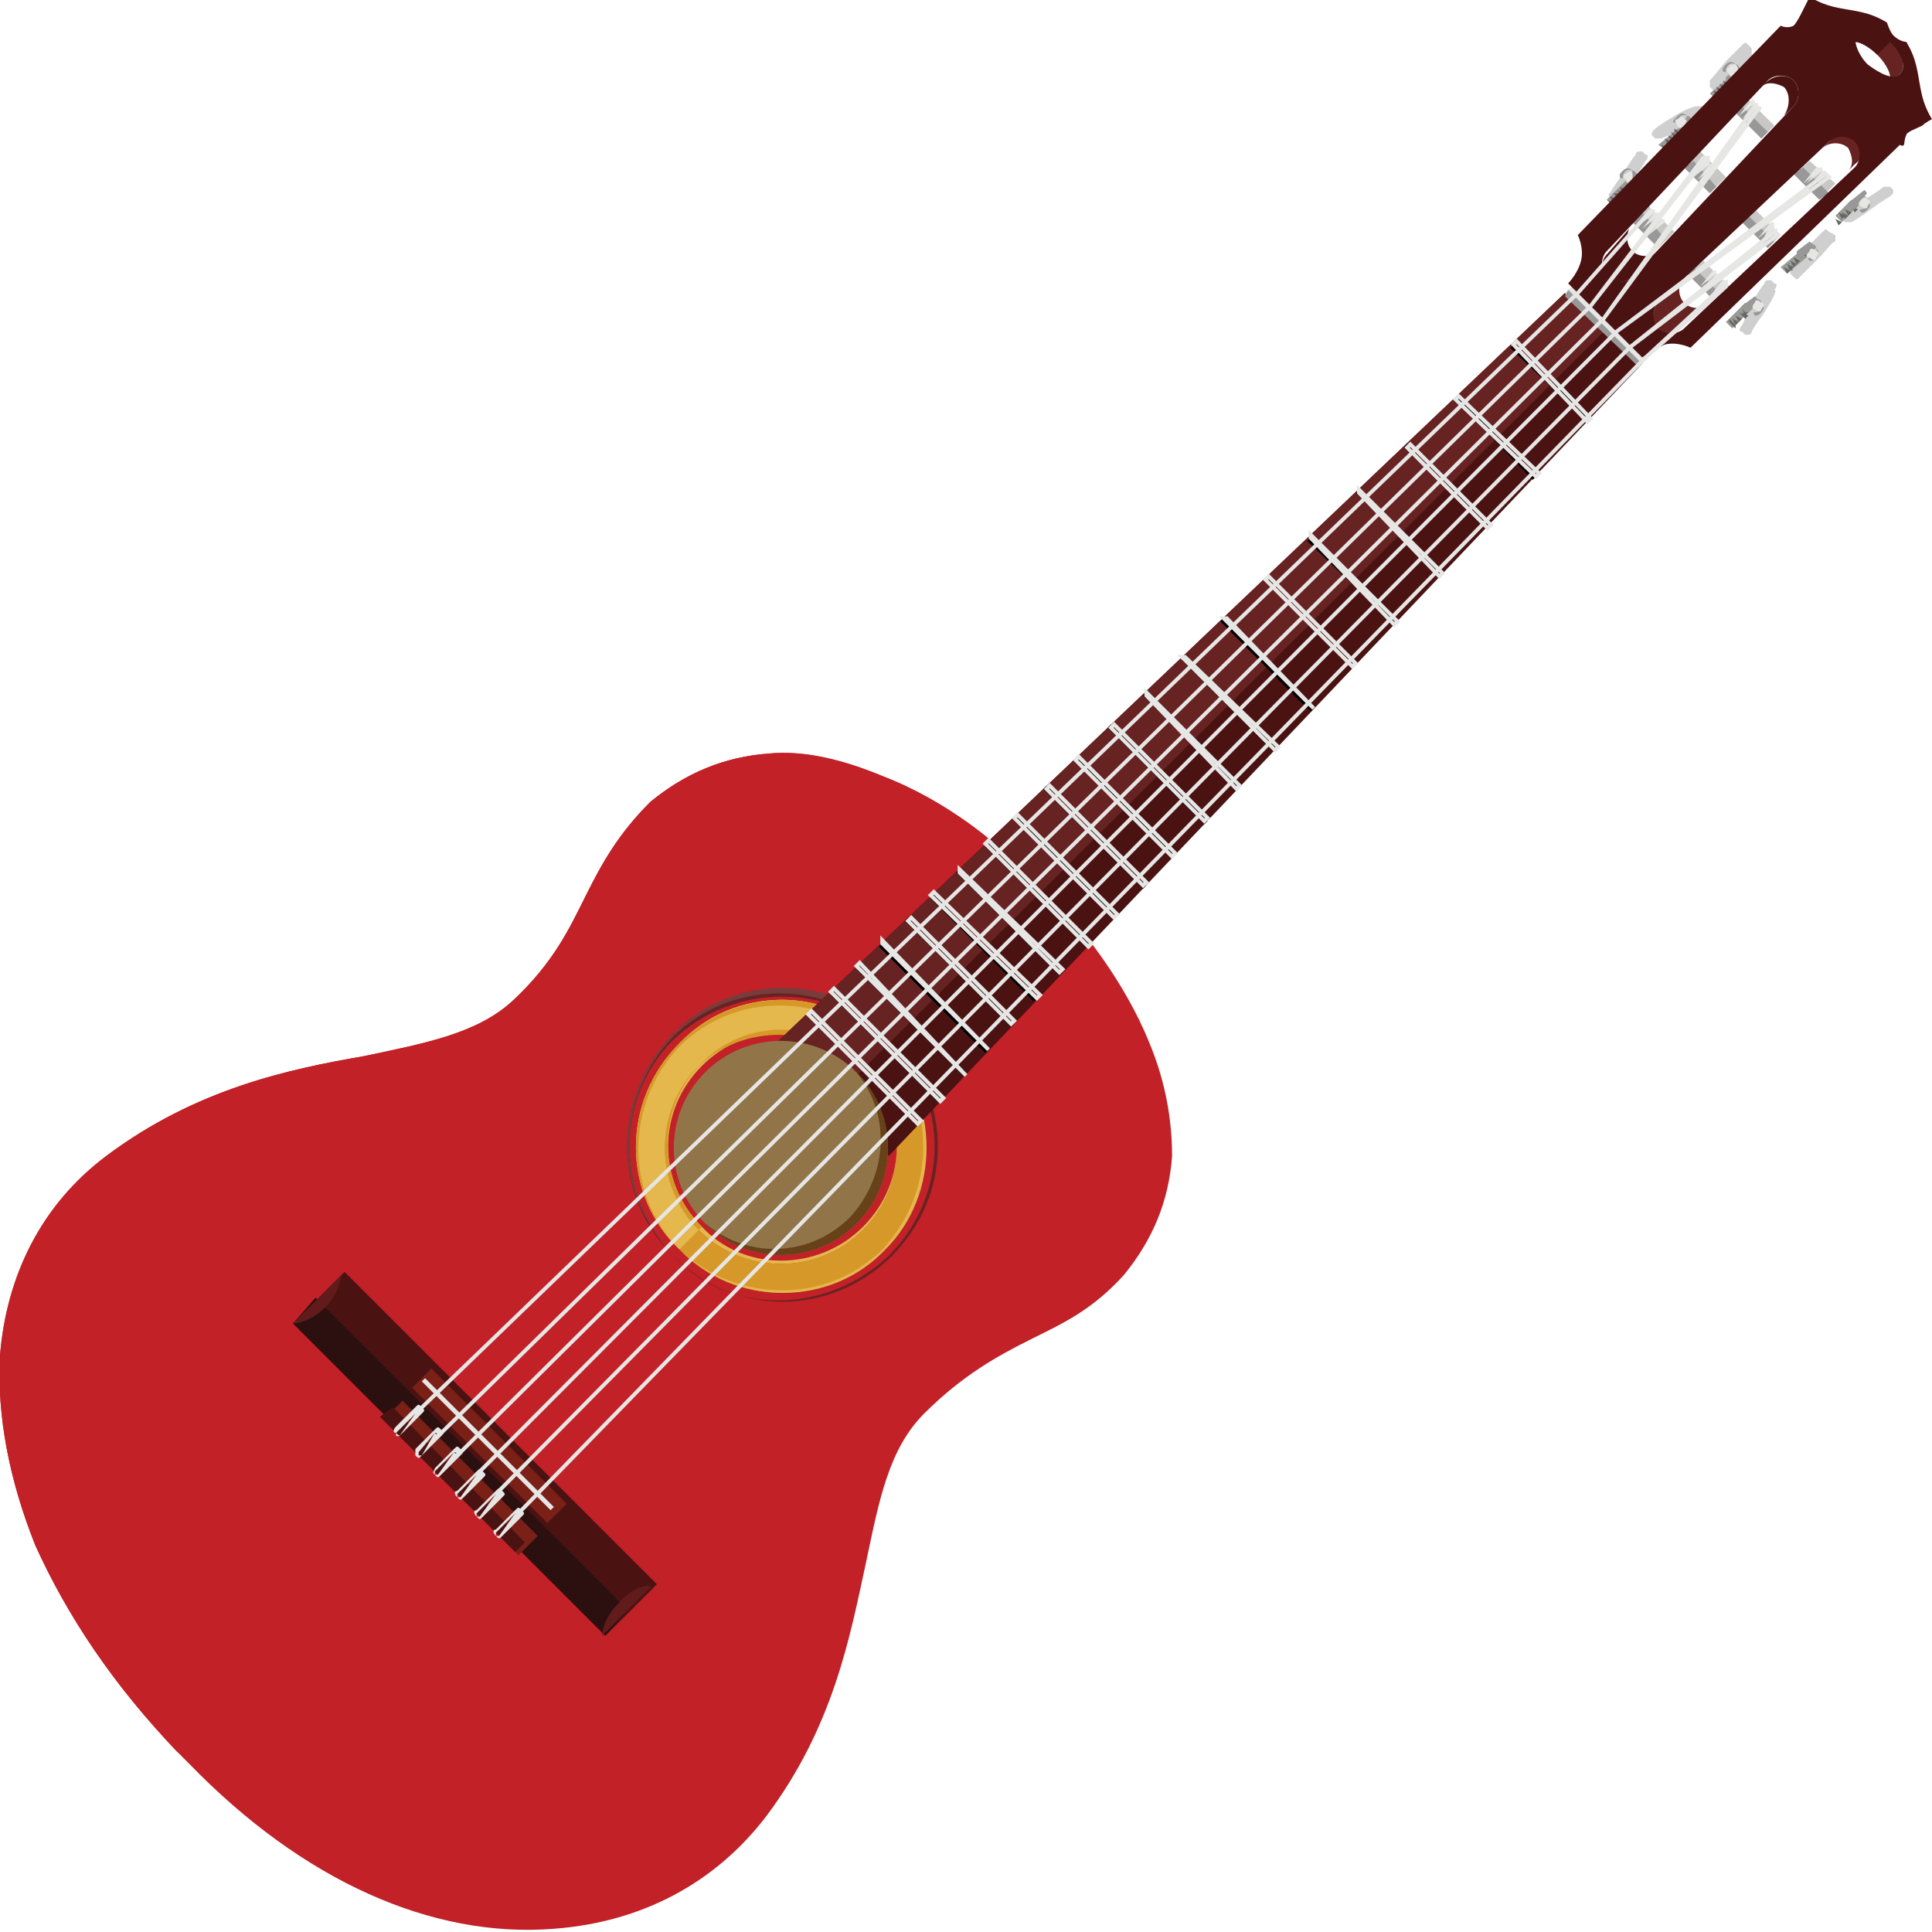 <svg enable-background="new 0 0 60 60" height="60" viewBox="0 0 60 60" width="60" xmlns="http://www.w3.org/2000/svg" xmlns:xlink="http://www.w3.org/1999/xlink"><linearGradient id="a"><stop offset=".034" stop-color="#9a9a98"/><stop offset=".117" stop-color="#a2a3a4"/><stop offset=".219" stop-color="#afb1b8"/><stop offset=".345" stop-color="#9ea2a9"/><stop offset=".586" stop-color="#7a8289"/><stop offset=".719" stop-color="#657177"/><stop offset="1" stop-color="#8b949b"/></linearGradient><linearGradient id="b" gradientTransform="matrix(.72 .694 -.694 .72 -546.375 240.545)" gradientUnits="userSpaceOnUse" x1="267.024" x2="267.314" xlink:href="#a" y1="-587.408" y2="-587.408"/><linearGradient id="c" gradientTransform="matrix(.72 .694 -.694 .72 -546.375 240.545)" gradientUnits="userSpaceOnUse" x1="267.011" x2="267.301" xlink:href="#a" y1="-585.148" y2="-585.148"/><linearGradient id="d" gradientTransform="matrix(.72 .694 -.694 .72 -546.375 240.545)" gradientUnits="userSpaceOnUse" x1="267.005" x2="267.295" xlink:href="#a" y1="-582.777" y2="-582.777"/><linearGradient id="e" gradientTransform="matrix(-.694 -.72 -.72 .694 915.633 1702.553)" gradientUnits="userSpaceOnUse" x1="1816.912" x2="1817.202" xlink:href="#a" y1="-558.175" y2="-558.175"/><linearGradient id="f" gradientTransform="matrix(-.694 -.72 -.72 .694 915.633 1702.553)" gradientUnits="userSpaceOnUse" x1="1816.899" x2="1817.189" xlink:href="#a" y1="-555.876" y2="-555.876"/><linearGradient id="g" gradientTransform="matrix(-.694 -.72 -.72 .694 915.633 1702.553)" gradientUnits="userSpaceOnUse" x1="1816.894" x2="1817.183" xlink:href="#a" y1="-553.507" y2="-553.507"/><path d="m5.9 54.8c-.1-.1-.3-.3-.4-.4-2-2.1-3.4-4.2-4.4-6.4-.8-2-1.2-4-1.1-5.9.2-2.5 1.3-4.7 3.3-6.2 2.8-2.1 5.7-2.7 8-3.1 1.9-.4 3.5-.7 4.6-1.7 1.3-1.2 1.8-2.3 2.3-3.3s1-1.9 2-2.9c1.1-.9 2.3-1.4 3.7-1.5 1.1-.1 2.3.2 3.5.7 2.1.8 3.6 2.2 3.6 2.2l2.5 2.5s1.4 1.6 2.2 3.6c.5 1.2.7 2.4.7 3.5-.1 1.4-.6 2.6-1.5 3.7-1 1.1-1.9 1.5-2.9 2s-2.1 1.1-3.3 2.3c-1.1 1.1-1.4 2.7-1.8 4.6-.5 2.3-1 5.1-3.1 7.9-1.6 2.1-3.9 3.3-6.6 3.5-3.8.3-7.8-1.5-11.3-5.1z" fill="#c12127"/><path d="m5.5 54.4c-2-2.1-3.4-4.2-4.4-6.4-.8-2-1.2-4-1.1-5.9.2-2.5 1.3-4.7 3.3-6.2 2.8-2.1 5.7-2.7 8-3.1 1.9-.4 3.5-.7 4.6-1.7 1.3-1.2 1.8-2.3 2.3-3.3s1-1.9 2-2.9c1.1-.9 2.3-1.4 3.7-1.5 1.1-.1 2.3.2 3.5.7 2.1.8 3.6 2.2 3.6 2.2l1.5 1.5c0-.1-27 26.6-27 26.6z" fill="#c12127"/><path d="m6.1 54.6c-.1-.1-.3-.3-.4-.4-1.9-2-3.4-4.1-4.3-6.3-.9-2-1.2-3.9-1.1-5.8.2-2.4 1.3-4.5 3.2-5.9 2.8-2.1 5.6-2.6 7.8-3.1 1.9-.4 3.6-.7 4.8-1.8 1.3-1.3 1.8-2.3 2.4-3.4.5-1 .9-1.9 2-2.8 1-.9 2.2-1.4 3.5-1.4 1-.1 2.2.2 3.3.6 2 .8 3.4 2 3.5 2.1l2.5 2.5c.1.1 1.3 1.6 2.1 3.5.5 1.2.7 2.3.6 3.3-.1 1.3-.5 2.4-1.4 3.5-1 1-1.9 1.5-2.8 2-1 .5-2.1 1.1-3.4 2.4-1.1 1.2-1.5 2.8-1.9 4.7-.4 2.2-1 5-3.1 7.8-1.5 2-3.8 3.2-6.4 3.4-3.5.3-7.4-1.5-10.9-4.9z" fill="#c12127"/><path d="m21.1 38.8c-1.8-1.8-1.8-4.6 0-6.4s4.6-1.8 6.3 0c1.8 1.8 1.8 4.6 0 6.4-1.7 1.8-4.6 1.8-6.3 0zm5.7-5.7c-1.4-1.4-3.7-1.4-5.1 0s-1.4 3.7 0 5.1 3.7 1.4 5.1 0 1.4-3.7 0-5.1z" fill="#d69929"/><path d="m21.7 38.2c-1.4-1.4-1.4-3.7 0-5.1s3.7-1.4 5.1 0l.6-.6c-1.8-1.7-4.6-1.7-6.3 0s-1.8 4.6 0 6.3z" fill="#e4b84d"/><path d="m27.4 32.5c1.7 1.7 1.7 4.5 0 6.3-1.7 1.7-4.5 1.7-6.3 0-1.7-1.7-1.7-4.5 0-6.3 1.8-1.7 4.6-1.7 6.3 0zm-5.7 5.7c1.4 1.4 3.7 1.4 5.1 0s1.4-3.7 0-5.1-3.7-1.4-5.1 0-1.4 3.7 0 5.1zm5.8-5.8c-1.8-1.8-4.7-1.8-6.4 0-1.8 1.8-1.8 4.7 0 6.4 1.8 1.8 4.7 1.8 6.4 0 1.7-1.7 1.7-4.6 0-6.4zm-5.7 5.7c-1.4-1.4-1.4-3.6 0-5s3.6-1.4 5 0 1.4 3.6 0 5-3.7 1.4-5 0z" fill="#e4b84d"/><path d="m21.7 33.1c-1.4 1.4-1.4 3.7 0 5.1l.1-.1c-1.4-1.4-1.4-3.6-.1-5 1.4-1.3 3.7-1.3 5.1.1l.1-.1c-1.5-1.5-3.8-1.5-5.2 0z" fill="#d69929"/><path d="m21.1 38.8c-1.7-1.7-1.7-4.5 0-6.3 1.7-1.7 4.5-1.7 6.3 0l.1-.1c-1.8-1.8-4.6-1.8-6.4 0s-1.8 4.7 0 6.4z" fill="#d69929"/><path d="m20.9 39c-1.9-1.9-1.9-4.9 0-6.8s4.9-1.9 6.8 0 1.9 4.9 0 6.8-4.9 1.9-6.8 0zm6.7-6.7c-1.8-1.8-4.8-1.8-6.7 0-1.8 1.8-1.8 4.8 0 6.7s4.8 1.8 6.7 0c1.9-1.9 1.9-4.9 0-6.7z" fill="#672222"/><path d="m20.9 38.9c-1.8-1.8-1.8-4.8 0-6.7 1.8-1.8 4.8-1.8 6.7 0l.1-.1c-1.9-1.9-4.9-1.9-6.8 0-1.9 2-1.9 5 0 6.8z" fill="#793c3c"/><path d="m27.6 35.9-3.4-3.6 24.4-23.2 2.3 2.3z" fill="#4b1212"/><path d="m25.9 34.1-1.7-1.8 12.2-11.6 12.2-11.6 1.2 1.2z" fill="#672222"/><path d="m26.6 38c-1.3 1.3-3.4 1.3-4.7 0s-1.3-3.4 0-4.7 3.4-1.3 4.7 0 1.3 3.4 0 4.7z" fill="#927449"/><path d="m26.6 33.3-.1-.1c1.2 1.3 1.1 3.3-.1 4.6-1.3 1.3-3.3 1.3-4.6.1l.1.1c1.3 1.3 3.4 1.3 4.7 0s1.3-3.4 0-4.7z" fill="#674118"/><path d="m9.1 41.1 1.6-1.6 9.7 9.7-1.6 1.6z" fill="#4b1212"/><path d="m18.8 50.8-4.9-4.9-4.8-4.8.7-.8 9.7 9.7z" fill="#2c1010"/><path d="m10.1 40.6c-.5.5-1 .5-1 .5l1.5-1.5c0-.1 0 .5-.5 1z" fill="#621b1b"/><path d="m19.2 49.8c-.5.5-.5 1-.5 1l1.5-1.5c.1-.1-.5-.1-1 .5z" fill="#621b1b"/><path d="m12.8 43.1.6-.6 4.2 4.2-.6.6z" fill="#7a2017"/><path d="m13.1 42.9.1-.1 4 4-.1.1z" fill="#e6e6e5"/><path d="m53.9 2.3c-.4.4-.5.5-.5.5-.1.1-.1.1-.2 0l-.1-.1s0-.1 0-.2c0 0 .1-.1.5-.6.4-.4.5-.5.5-.5.1-.1.1-.1.2 0l.1.1v.2c0 .1-.1.3-.5.6z" fill="#cfcfcf"/><path d="m58.1 6.5c-.4.3-.6.4-.6.4-.1 0-.1 0-.2 0l-.1-.1c0-.1 0-.1.1-.2 0 0 .1-.1.6-.4s.6-.4.6-.4h.2l.1.1c0 .1 0 .1-.1.2 0 0-.2.1-.6.4z" fill="#cfcfcf"/><path d="m56.4 8.1c-.4.4-.5.5-.5.5-.1.1-.1.1-.2 0l-.1-.1s0-.1 0-.2c0 0 .1-.1.5-.6.4-.4.5-.5.5-.5.1-.1.1-.1.2 0l.2.1v.2c-.1 0-.2.2-.6.6z" fill="#cfcfcf"/><path d="m54.8 9.7c-.3.4-.4.6-.4.6 0 .1-.1.1-.2.1l-.1-.1c-.1 0-.1-.1 0-.2 0 0 .1-.2.3-.7.3-.5.4-.6.4-.6 0-.1.1-.1.2-.1l.1.1c.1 0 .1.1 0 .2.1 0 0 .2-.3.7z" fill="#cfcfcf"/><path d="m52.3 4c-.5.2-.7.3-.7.3-.1 0-.1 0-.2 0l-.1-.1c0-.1 0-.1.1-.2 0 0 .1-.1.6-.4s.7-.3.7-.3h.2l.1.1c0 .1 0 .1-.1.2 0 0-.2.1-.6.4z" fill="#cfcfcf"/><path d="m50.7 5.6c-.3.4-.4.6-.4.6 0 .1-.1.1-.2.1l-.1-.1c0-.1-.1-.2 0-.2 0 0 .1-.2.4-.6.3-.5.4-.6.4-.6 0-.1.1-.1.2-.1l.1.1c.1 0 .1.1 0 .2 0 0-.1.2-.4.6z" fill="#cfcfcf"/><path d="m57.6 1.3c.2 0 .5.2.7.4s.4.5.4.7c.1 0 .2 0 .3-.1.2-.2.1-.7-.3-1.1s-.9-.5-1.1-.3z" fill="#672222"/><path d="m57.6 1.3c.2 0 .5.2.7.4l.4-.4c-.4-.4-.9-.5-1.1-.3z" fill="#4b1212"/><path d="m50.7 8.6.8-.8c-.2.2-.6.2-.8 0s-.2-.5-.1-.7l-.7.8c-.2.2-.2.6 0 .8.2.1.6.1.8-.1z" fill="#4b1212"/><path d="m54.7 2.7c.2-.2.5-.1.7 0 .2.2.2.6 0 .9l.3-.3c.2-.2.2-.6 0-.8s-.6-.2-.9.1z" fill="#4b1212"/><path d="m51.5 9.4.8-.8c-.2.2-.2.6 0 .8s.5.2.7.1l-.8.7c-.2.2-.6.2-.8 0-.1-.2-.1-.6.1-.8z" fill="#672222"/><path d="m57.4 5.3c.2-.2.1-.5 0-.7-.2-.2-.6-.2-.8 0l.3-.3c.2-.2.6-.2.8 0s.2.6-.1.8z" fill="#672222"/><path d="m54.7 4.3-.8-.8.4-.4.8.8z" fill="#c8c7c6"/><path d="m53.1 6-.8-.8.5-.5.8.8z" fill="#c8c7c6"/><path d="m51.5 7.7-.8-.8.5-.5.8.8z" fill="#c8c7c6"/><path d="m55.7 5.4.8.8.5-.5-.8-.7z" fill="#c8c7c6"/><path d="m54.1 6.9.8.8.4-.4-.8-.8z" fill="#c8c7c6"/><path d="m52.4 8.5.8.8.5-.4-.8-.8z" fill="#c8c7c6"/><path d="m54.7 4.3-.4-.4-.4-.4.2-.2.8.8z" fill="#989898"/><path d="m53.1 6-.4-.4-.4-.4.3-.2.7.8z" fill="#989898"/><path d="m51.5 7.7-.4-.4-.4-.4.3-.3.7.8z" fill="#989898"/><path d="m55.7 5.4.4.4.4.4.3-.2-.8-.8z" fill="#989898"/><path d="m54.1 6.9.4.4.4.4.2-.2-.8-.8z" fill="#989898"/><path d="m52.4 8.5.4.4.4.4.2-.2-.8-.8z" fill="#989898"/><path d="m53.3 3.1-.2-.2.6-.5.2.2z" fill="url(#b)"/><path d="m51.8 4.7-.3-.2.6-.5.2.2z" fill="url(#c)"/><path d="m50.1 6.4-.2-.2.5-.5.2.2z" fill="url(#d)"/><path d="m57 6.7.2.2.5-.5-.2-.2z" fill="url(#e)"/><path d="m55.3 8.3.2.2.6-.5-.2-.2z" fill="url(#f)"/><path d="m53.6 10 .2.2.6-.6-.2-.2z" fill="url(#g)"/><g fill="#676767"><path d="m53.1 2.9.2.1z"/><path d="m53.2 2.8.2.1-.1.1z"/><path d="m53.3 2.7.2.1-.1.1z"/><path d="m53.3 2.7.2.1-.1.1z"/><path d="m53.4 2.6.2.1-.1.1z"/><path d="m53.5 2.5.2.1-.1.1z"/><path d="m53.6 2.4.2.1-.1.1z"/><path d="m53.6 2.4.2.1-.1.1z"/><path d="m51.7 4.7-.1-.2.2.1z"/><path d="m51.6 4.5.2.1-.1.1z"/><path d="m51.7 4.3.2.1-.1.1z"/><path d="m51.7 4.3.2.1-.1.1z"/><path d="m51.8 4.2.2.1-.1.1z"/><path d="m51.9 4.1.2.1-.1.1z"/><path d="m52.2 4.2-.2-.1v-.1z"/><path d="m52 4 .2.1-.1.1z"/><path d="m49.9 6.2.2.1h-.1z"/><path d="m50 6.1.2.1-.1.1z"/><path d="m50 6.1.2.1-.1.1z"/><path d="m50.1 6h.2l-.1.1z"/><path d="m50.2 5.9.2.1h-.1z"/><path d="m50.3 5.9.2.1h-.1z"/><path d="m50.3 5.8.2.1-.1.1z"/><path d="m50.4 5.7.2.1-.1.1z"/><path d="m57 6.8.2.1-.1.1z"/><path d="m57.1 6.6.2.1-.1.1z"/><path d="m57.1 6.6.2.1-.1.1z"/><path d="m57.2 6.6.2.1-.1.1z"/><path d="m57.3 6.5.2.1-.1.1z"/><path d="m57.4 6.3.2.1-.1.1z"/><path d="m57.5 6.4.2.1-.1.1z"/><path d="m57.5 6.3.2.1-.1.1z"/><path d="m55.4 8.3.2.1-.1.1z"/><path d="m55.5 8.3.1.1h.1z"/><path d="m55.5 8.2.2.1-.1.1z"/><path d="m55.6 8.1.2.1-.1.1z"/><path d="m55.7 8 .2.1-.1.1z"/><path d="m55.7 8 .2.1-.1.1z"/><path d="m55.8 7.9.2.1h-.1z"/><path d="m55.9 7.8.2.1v.1z"/><path d="m53.7 10 .2.2v-.1l-.2-.2z"/><path d="m53.8 9.9.1.2.1-.1z"/><path d="m53.8 9.9.2.1z"/><path d="m53.9 9.8.2.1-.1.1z"/><path d="m54 9.7.2.2v-.1z"/><path d="m54.1 9.7.2.1-.1.1z"/><path d="m54.1 9.6.2.1-.1.1z"/><path d="m54.2 9.5.2.1-.1.1z"/></g><path d="m54.1 2.2c0-.1-.1-.1 0 0-.1-.1-.1-.2-.2-.2-.1-.1-.2-.1-.3 0s-.1.1-.1.2c0 0 .1.1.1 0s.1-.3.3-.2l-.2.3-.1.1v.1l.1.1h.1l.3-.4c.1.1.1 0 0 0z" fill="#989898"/><path d="m52.6 3.8c-.1-.1-.1-.1 0 0-.1-.1-.1-.2-.2-.2-.1-.1-.2-.1-.3 0s-.2.2-.1.2c0 0 .1.1.1 0s.1-.3.3-.2l-.2.3-.1.1v.1l.1.1h.1z" fill="#989898"/><path d="m50.9 5.5c-.1-.1-.1-.1 0 0-.1-.1-.1-.2-.2-.2-.1-.1-.2-.1-.3 0s-.1.1-.1.2c0 0 .1.1.1 0s.1-.3.3-.2l-.2.3-.1.1v.1l.1.2h.1z" fill="#989898"/><path d="m57.9 5.9c.1.1.1.1 0 .2 0 0 .1 0 .1.1.1.1.1.2 0 .3s-.1.1-.2.1c0 0-.1-.1 0-.1s.3-.1.2-.3l-.3.2-.1.1h-.1l-.1-.1v-.1l.5-.4c-.1 0 0 0 0 0z" fill="#989898"/><path d="m56.2 7.5c.1.1.1.1 0 0 .1.1.2.1.2.2.1.1.1.2 0 .3s-.1.1-.2.1c0 0-.1-.1 0-.1s.3-.1.2-.3l-.3.2c-.1 0-.1.1-.1.1h-.1l-.1-.1v-.1z" fill="#989898"/><path d="m54.5 9.2c.1.1.1.1.1.1s.1 0 .1.1c.1.1.1.2 0 .3s-.1.1-.2.1c0 0-.1-.1 0-.1s.3-.1.2-.3l-.3.2-.1.1h-.1l-.1-.1v-.1l.4-.3c0-.1 0-.1 0 0z" fill="#989898"/><path d="m53.9 2.3c-.1.1-.2.1-.2 0-.1-.1-.1-.2 0-.2 0-.1.1-.1.2-.1.1.1.1.2 0 .3z" fill="#e6e6e5"/><path d="m52.3 3.9c-.1.1-.2.1-.2 0-.1-.1-.1-.2 0-.2.1-.1.2-.1.2 0 .1 0 .1.1 0 .2z" fill="#e6e6e5"/><path d="m50.7 5.6c-.1.1-.2.1-.2 0-.1-.1-.1-.2 0-.2.1-.1.2-.1.2 0z" fill="#e6e6e5"/><path d="m57.8 6.2c-.1.1-.1.2 0 .2.1.1.2.1.2 0 .1-.1.1-.2 0-.2 0-.1-.1-.1-.2 0z" fill="#e6e6e5"/><path d="m56.2 7.8c-.1.1-.1.2 0 .2.1.1.2.1.2 0 .1-.1.1-.2 0-.2-.1-.1-.2-.1-.2 0z" fill="#e6e6e5"/><path d="m54.5 9.4c-.1.1-.1.2 0 .2.1.1.2.1.2 0 .1-.1.1-.2 0-.2-.1-.1-.2-.1-.2 0z" fill="#e6e6e5"/><path d="m48.6 9.1.3-.3 2.3 2.3-.3.3z" fill="#e6e6e5"/><path d="m48.6 9.2.1-.2 2.3 2.3-.1.1z" fill="#989898"/><path d="m59.2 4.2c0-.1.3-.2.5-.3.1-.1.3-.2.3-.2s-.2-.3-.3-.7-.1-.6-.2-1-.3-.7-.3-.7-.2 0-.4-.2c-.1-.1-.2-.4-.2-.4s-.3-.2-.7-.3-.6-.1-1-.2-.7-.3-.7-.3-.1.2-.2.4-.2.4-.3.5c-.2.1-.4 0-.4 0l-6.3 6.5s.2.4.1.8-.4.7-.4.7l2.3 2.3s.3-.2.7-.4c.4-.1.8.1.8.1l6.5-6.3c.2.1.1-.1.2-.3zm-9.3 4.4c-.2-.2-.2-.6 0-.8l5-5.3c.2-.2.6-.2.8 0s.2.6 0 .8l-5 5.3c-.2.2-.6.2-.8 0zm7.8-7.6c.2-.2.6 0 1 .3.4.4.5.8.3 1s-.6 0-1-.3c-.3-.3-.5-.8-.3-1zm-.1 4.2-5.3 5c-.2.2-.6.2-.8 0s-.2-.6 0-.8l5.3-5c.2-.2.6-.2.8 0s.2.6 0 .8z" fill="#4b1212"/><path d="m49.3 13.1-2.4-2.3.1-.1 2.4 2.3z"/><path d="m47.6 14.9-2.4-2.5.1-.1 2.4 2.5z"/><path d="m46.2 16.4-2.6-2.5.1-.1 2.5 2.5z"/><path d="m44.7 17.9-2.6-2.6h.1l2.6 2.5z"/><path d="m43.3 19.4-2.7-2.6.1-.1 2.7 2.6z"/><path d="m42 20.8-2.7-2.8h.1z"/><path d="m40.7 22.1-2.8-2.8.1-.1 2.8 2.8z"/><path d="m39.5 23.3-2.8-2.8.1-.1 2.8 2.8z"/><path d="m38.4 24.5-2.9-2.9.1-.1 2.9 2.9z"/><path d="m37.4 25.6-3-3 .1-.1 3 3z"/><path d="m36.4 26.6-3-3 .1-.1 3 3z"/><path d="m35.5 27.6-3.1-3.1.1-.1 3.1 3.1z"/><path d="m34.6 28.5-3.1-3.1.1-.1 3.1 3.1z"/><path d="m33.7 29.4-3.1-3.1.1-.1 3.1 3.1z"/><path d="m32.9 30.3-3.2-3.2.1-.1 3.2 3.2z"/><path d="m32.1 31.1-3.2-3.2.1-.1 3.2 3.2z"/><path d="m31.4 31.9-3.3-3.3.1-.1 3.3 3.3z"/><path d="m30.6 32.7-3.3-3.3.1-.1 3.3 3.3z"/><path d="m29.9 33.4-3.3-3.3.1-.1 3.3 3.3z"/><path d="m29.1 34.2-3.3-3.3v-.1l3.4 3.3z"/><path d="m28.5 34.9-3.4-3.4v-.1z"/><path d="m49.3 13.1-2.3-2.4.1-.1 2.3 2.4z" fill="none" stroke="#e6e6e5" stroke-miterlimit="10" stroke-width=".12"/><path d="m47.7 14.8-2.5-2.4.1-.1 2.5 2.4z" fill="none" stroke="#e6e6e5" stroke-miterlimit="10" stroke-width=".12"/><path d="m46.2 16.4-2.5-2.5.1-.1 2.5 2.5z" fill="none" stroke="#e6e6e5" stroke-miterlimit="10" stroke-width=".12"/><path d="m44.7 17.9-2.5-2.6v-.1l2.6 2.6z" fill="none" stroke="#e6e6e5" stroke-miterlimit="10" stroke-width=".12"/><path d="m43.3 19.4-2.6-2.7v-.1l2.7 2.7z" fill="none" stroke="#e6e6e5" stroke-miterlimit="10" stroke-width=".12"/><path d="m42 20.7-2.7-2.7.1-.1 2.7 2.7z" fill="none" stroke="#e6e6e5" stroke-miterlimit="10" stroke-width=".12"/><path d="m40.8 22-2.8-2.8h.1z" fill="none" stroke="#e6e6e5" stroke-miterlimit="10" stroke-width=".12"/><path d="m39.6 23.3-2.9-2.9h.1l2.9 2.8z" fill="none" stroke="#e6e6e5" stroke-miterlimit="10" stroke-width=".12"/><path d="m38.4 24.5-2.8-2.9v-.1l2.9 2.9z" fill="none" stroke="#e6e6e5" stroke-miterlimit="10" stroke-width=".12"/><path d="m37.4 25.5-2.9-2.9.1-.1 2.9 2.9z" fill="none" stroke="#e6e6e5" stroke-miterlimit="10" stroke-width=".12"/><path d="m36.4 26.6-3-3 .1-.1 3 3z" fill="none" stroke="#e6e6e5" stroke-miterlimit="10" stroke-width=".12"/><path d="m35.5 27.5-3-3 .1-.1 3 3z" fill="none" stroke="#e6e6e5" stroke-miterlimit="10" stroke-width=".12"/><path d="m34.6 28.5-3.1-3.1.1-.1 3.1 3.1z" fill="none" stroke="#e6e6e5" stroke-miterlimit="10" stroke-width=".12"/><path d="m33.8 29.4-3.2-3.2.1-.1 3.2 3.2z" fill="none" stroke="#e6e6e5" stroke-miterlimit="10" stroke-width=".12"/><path d="m32.9 30.2-3.1-3.1v-.1l3.2 3.1z" fill="none" stroke="#e6e6e5" stroke-miterlimit="10" stroke-width=".12"/><path d="m32.2 31-3.3-3.2.1-.1 3.3 3.2z" fill="none" stroke="#e6e6e5" stroke-miterlimit="10" stroke-width=".12"/><path d="m31.4 31.8-3.2-3.2.1-.1 3.2 3.2z" fill="none" stroke="#e6e6e5" stroke-miterlimit="10" stroke-width=".12"/><path d="m30.7 32.6-3.3-3.3v-.1z" fill="none" stroke="#e6e6e5" stroke-miterlimit="10" stroke-width=".12"/><path d="m30 33.4-3.4-3.4.1-.1z" fill="none" stroke="#e6e6e5" stroke-miterlimit="10" stroke-width=".12"/><path d="m29.2 34.2-3.4-3.4.1-.1 3.4 3.4z" fill="none" stroke="#e6e6e5" stroke-miterlimit="10" stroke-width=".12"/><path d="m28.5 34.9-3.4-3.4.1-.1 3.4 3.4z" fill="none" stroke="#e6e6e5" stroke-miterlimit="10" stroke-width=".12"/><path d="m49 9.1-36.2 34.9 36.2-34.9 2.3-2.6z" fill="none" stroke="#e6e6e5" stroke-miterlimit="10" stroke-width=".12"/><path d="m49.4 9.5-35.9 35.2 35.9-35.2 3.5-4.6h.1z" fill="none" stroke="#e6e6e5" stroke-miterlimit="10" stroke-width=".12"/><path d="m49.8 9.9-35.7 35.4 35.7-35.4 4.7-6.6.1.1z" fill="none" stroke="#e6e6e5" stroke-miterlimit="10" stroke-width=".12"/><path d="m51 11.2-35 35.9 35-35.9 2.6-2.3v-.1z" fill="none" stroke="#e6e6e5" stroke-miterlimit="10" stroke-width=".12"/><path d="m50.6 10.8-35.2 35.6 35.2-35.6 4.6-3.5-.1-.1z" fill="none" stroke="#e6e6e5" stroke-miterlimit="10" stroke-width=".12"/><path d="m50.2 10.3-35.5 35.6 35.5-35.6 6.6-4.8-.1-.1z" fill="none" stroke="#e6e6e5" stroke-miterlimit="10" stroke-width=".12"/><path d="m11.9 44.1.6-.6 4.2 4.2-.6.6z" fill="#7a2017"/><path d="m16 48.2-2.1-2.1-2.1-2.1.4-.3 4.1 4.2z" fill="#4b1212"/><path d="m12.3 44.3.6-.6c.1-.1.1-.1.2 0s.1.1 0 .2l-.6.6c-.1.1-.1.1-.2 0-.1 0-.1-.1 0-.2zm.6-.4-.6.6v.1h.1l.5-.7c.1 0 .1 0 0 0 0-.1 0-.1 0 0z" fill="#e6e6e5"/><path d="m12.9 45 .6-.6c.1-.1.1-.1.2 0s.1.1 0 .2l-.6.6c-.1.1-.1.1-.2 0 0-.1 0-.1 0-.2zm.6-.5-.5.6v.1h.1l.4-.7c.1.1.1 0 0 0z" fill="#e6e6e5"/><path d="m13.5 45.6.6-.6c.1-.1.1-.1.2 0s.1.1 0 .2l-.6.6c-.1.1-.1.1-.2 0s0-.1 0-.2zm.6-.5-.6.6v.1h.1l.5-.7c.1.1.1 0 0 0 .1 0 .1 0 0 0z" fill="#e6e6e5"/><path d="m14.2 46.3.6-.6c.1-.1.1-.1.2 0s.1.1 0 .2l-.6.6c-.1.1-.1.1-.2 0s-.1-.2 0-.2zm.6-.5-.6.6v.1h.1l.5-.7c.1 0 .1 0 0 0z" fill="#e6e6e5"/><path d="m14.8 46.9.6-.6c.1-.1.1-.1.2 0s.1.1 0 .2l-.6.6c-.1.1-.1.1-.2 0s-.1-.2 0-.2zm.6-.5-.6.6v.1h.1l.5-.7c.1 0 .1 0 0 0z" fill="#e6e6e5"/><path d="m15.4 47.5.6-.6c.1-.1.1-.1.2 0s.1.1 0 .2l-.6.6c-.1.1-.1.1-.2 0s-.1-.2 0-.2zm.6-.5-.6.6v.1h.1l.5-.7c.1.1.1 0 0 0z" fill="#e6e6e5"/><path d="m56 5.7c-.1-.1-.1-.1 0 0l.4-.5h.1v.1z" fill="#e6e6e5"/><path d="m56.1 5.7s-.1.1 0 0c-.1 0-.1 0 0 0l.4-.5h.1v.1z" fill="#e6e6e5"/><path d="m56.2 5.8c0 .1-.1.1 0 0-.1 0-.1 0 0 0l.4-.5h.1v.1z" fill="#e6e6e5"/><path d="m54 3.6c-.1 0-.1 0 0 0l.4-.5h.1v.1z" fill="#e6e6e5"/><path d="m54.1 3.7s-.1.1 0 0c-.1 0-.1 0 0 0l.4-.5h.1v.1z" fill="#e6e6e5"/><path d="m54.2 3.8c0 .1-.1.1 0 0-.1 0-.1 0 0 0l.4-.5h.1v.1z" fill="#e6e6e5"/><path d="m52.6 5.4c-.1 0-.1 0 0 0l.4-.5h.1v.1z" fill="#e6e6e5"/><path d="m52.6 5.5c-.1 0-.1-.1 0 0l.4-.5h.1v.1z" fill="#e6e6e5"/><path d="m52.7 5.6.4-.5h.1v.1z" fill="#e6e6e5"/><path d="m54.6 7.4c-.1 0-.1 0 0 0l.4-.5h.1v.1z" fill="#e6e6e5"/><path d="m54.7 7.5c-.1 0-.1 0 0 0l.3-.5h.1v.1z" fill="#e6e6e5"/><path d="m54.7 7.6.4-.5h.1v.1z" fill="#e6e6e5"/><path d="m52.9 9c0 .1 0 .1 0 0-.1 0-.1 0 0 0l.4-.5h.1v.1z" fill="#e6e6e5"/><path d="m53.1 9.2c-.1 0-.1-.1 0 0l.4-.5h.1v.1z" fill="#e6e6e5"/><path d="m52.8 8.9c0 .1 0 .1 0 0-.1 0-.1 0 0 0l.4-.5h.1v.1z" fill="#e6e6e5"/><path d="m50.9 7c-.1 0-.1 0 0 0l.4-.5h.1v.1z" fill="#e6e6e5"/><path d="m51 7.1c-.1 0-.1 0 0 0l.4-.5h.1v.1z" fill="#e6e6e5"/><path d="m51.2 7.3c-.1 0-.1-.1 0 0l.4-.5h.1v.1z" fill="#e6e6e5"/></svg>